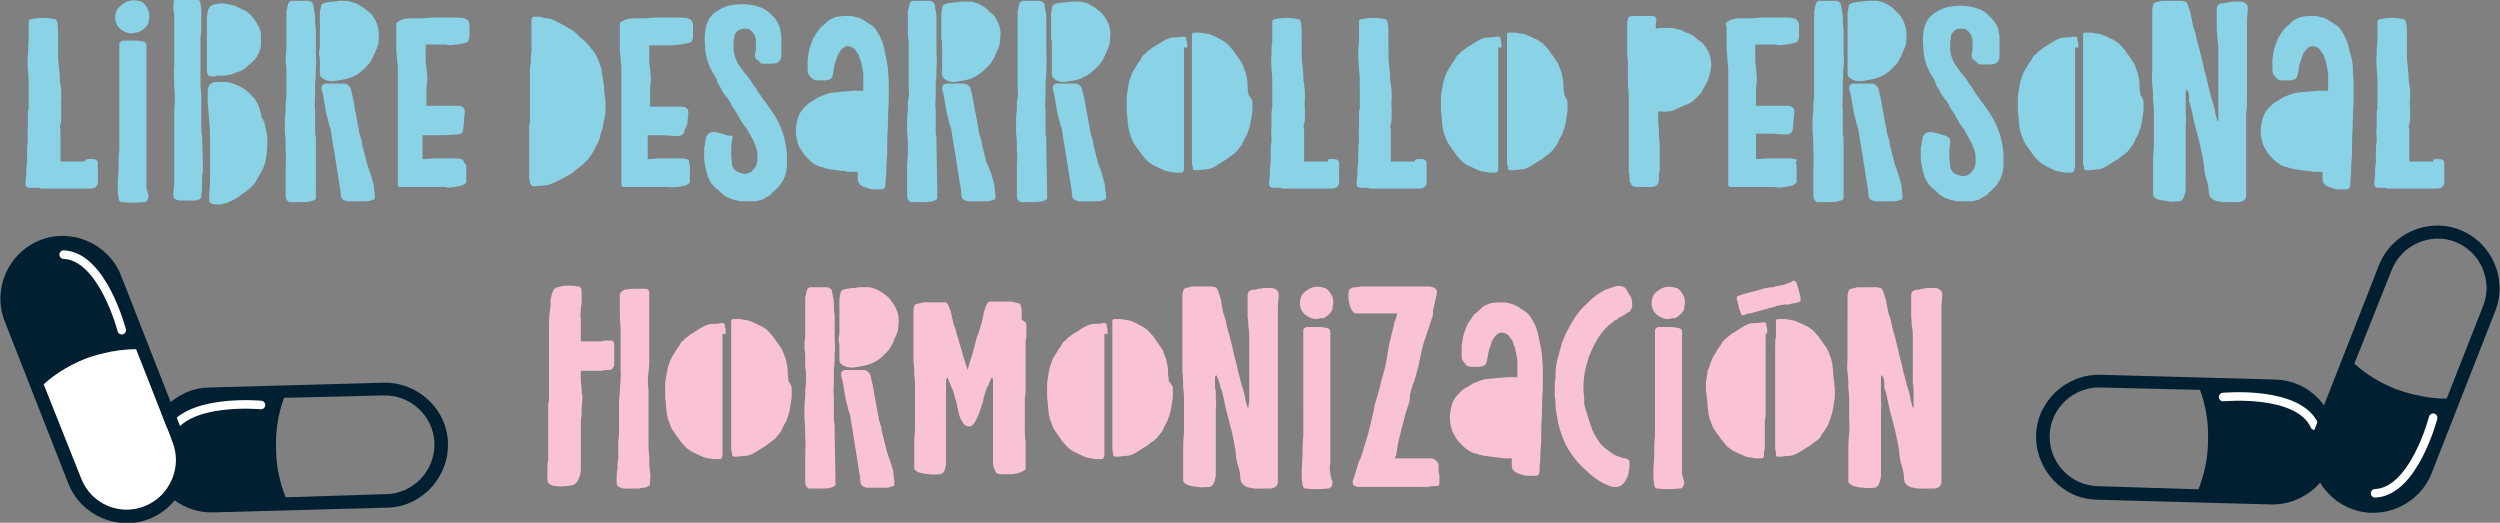 <svg xmlns="http://www.w3.org/2000/svg" width="314.2" height="65.7" viewBox="0 0 314.2 65.7">
  <rect x="0" y="0" width="314.2" height="65.7" fill="#808080" stroke="none"/>
  <style>
    .st0{fill:#8ad2e6}.st1{fill:#f9c3d3}.st2{fill-rule:evenodd;clip-rule:evenodd;fill:#002032}.st3{fill:none;stroke:#fff;stroke-width:1.073;stroke-linecap:round;stroke-miterlimit:22.926}
  </style>
  <path class="st0" d="M66.6 15.1v-1.5-2-1.8-.9c0-.1 0-.4.1-.9 0-.5 0-1 .1-1.6V4.8v-.9-.6-.6-.2-.2c.1-.1.2-.2.3-.2h.4c.2 0 .4 0 .7.1s.5.1.7.1c.3.1.5.1.6.2.1 0 .3.1.6.3.3.1.8.4 1.3.7.6.3 1.1.7 1.4 1.1.6.4.9.8 1.2 1.1.4.5.7.9.9 1.2.2.4.4.9.6 1.5.1.2.1.6.2 1s.1.9.2 1.3c0 .5.1.9.1 1.2 0 .4.1.6.1.8v1.5l-.3 1.5c0 .3-.1.5-.2.8-.1.3-.2.5-.2.8-.1.3-.3.7-.5 1.1-.2.4-.4.8-.7 1.2-.2.3-.4.6-.6.7-.2.2-.3.4-.5.5s-.3.3-.5.4c-.2.1-.4.3-.6.5-.5.3-1 .6-1.6.9-.6.3-1.2.6-1.8.7-.5 0-1 .1-1.3.1-.4 0-.5 0-.5-.1-.1-.1-.2-.2-.2-.4s-.1-.4-.1-.6v-.6-.3-1.8-2-1.7c.1-.3.1-.6.1-.8m-8 5.7v2.1c-.1.2-.3.3-.5.4-.4.1-.8.2-1.1.2-.4.1-.8.1-1.1 0H50.3c-.2 0-.3-.1-.3-.3v-.4-1.3-8.1-.3-.3-.4-1.3-.5-1-1c0-.4-.1-.8-.1-1.2 0-.4-.1-.8-.1-1.2V4.8v-.5-.5-.3-.3-.1c0-.2.1-.4.3-.4.2-.2.7-.4 1.6-.4h1.2c.6 0 1.1-.1 1.7-.1h2.7c.7 0 1.1.1 1.3.2.2.1.3.3.4.6v1.5c0 .2 0 .4-.1.5 0 .2-.2.4-.5.4-.4.1-.8.2-1.2.2-.4.1-.8.1-1.2 0h-2.5V7.3c0 .3 0 .8.1 1.2 0 .4.1.8.1 1.2 0 .4 0 .8-.1 1.2v2.4h4c.4 0 .7.2.8.5v.4c0 .4-.1.7-.1 1.1 0 .4-.1.7-.1 1.1-.1.4-.4.5-.9.5-1.1.1-1.7.1-2.3.1H53.1V20c.5 0 1.1-.1 1.6-.1H57c.6 0 1 .1 1.2.2.1.3.3.5.4.7zM46.9 23c.1.2.1.5.1.7 0 .2.1.5.1.8v.5c-.1.1-.2.1-.5.2-.2.1-.5.1-.8.1h-2.2c-.3-.1-.5-.2-.6-.3-.1-.1-.2-.4-.2-.8 0-.2 0-.5-.1-.7 0-.2-.1-.5-.1-.7-.1-.6-.2-1.3-.3-1.9-.1-.6-.2-1.3-.3-1.9-.1-.4-.1-.8-.2-1.2-.1-.4-.1-.8-.2-1.2 0-.3-.1-.6-.2-.8-.1-.3-.1-.5-.2-.8-.2-.6-.3-1.3-.4-1.9-.1-.6-.2-1.3-.4-1.9 0-.2 0-.3.1-.5.1-.1.3-.2.5-.2h2.1c.2 0 .4 0 .5.1.2.1.4.3.5.6.2.8.4 1.7.5 2.5.2.9.3 1.7.5 2.6 0 .3.1.6.2.9.1.3.2.6.2.9l.6 2.4c.3.9.6 1.7.8 2.5zm-.2-21.2c.7.9 1 1.9.9 3.1 0 .5-.1.9-.3 1.3s-.3.8-.6 1.3c-.1.2-.3.5-.5.7l-.6.6c-.5.5-1.1.8-1.7 1-.6.2-1.3.3-2 .4-.4 0-.7 0-1.1-.2-.4-.2-.6-.4-.6-.8v-.7-.7c0-.3 0-.6-.1-.9 0-.3 0-.6.1-.9v-.6-.6-1.3-1.3-.6c0-.2.1-.4.1-.6 0-.2.1-.4.2-.5.1-.1.3-.1.5-.2.3 0 .6-.1.9-.1.3 0 .6-.1.9-.1.4 0 .9 0 1.2.1.4.1.8.2 1.1.4l.9.6c.2.2.5.4.7.6zm-7 22.1V25c-.1.1-.3.2-.6.3-.5.1-.8.1-1.1.1h-1.5c-.1 0-.2 0-.3-.1-.2-.2-.3-.4-.3-.7v-.3-.3-1.4-1.4c0-.8.1-1.5 0-2.3 0-.7 0-1.5-.1-2.3v-1.5c0-.5.1-1 .1-1.5 0-.4 0-.9.1-1.3V11v-.8-1c0-.4 0-.9-.1-1.4 0-.5 0-1 .1-1.5v-1-1-1.4-1.4c0-.2.1-.4.1-.5 0-.2.1-.3.1-.5.1-.2.2-.4.5-.4h2c.2 0 .4.1.5.2.1.1.2.2.2.5.1.5.2 1 .2 1.4 0 .5 0 .9.1 1.4v2.8c0 .7.1 1.4 0 2 0 .6 0 1.3-.1 2V12c0 .6-.1 1.2 0 1.8v2.6c0 .3 0 .6.1.9v6.6zM26.8 9.6c-.3 0-.5 0-.6-.1-.1-.2-.2-.3-.2-.6v-.5-.5-2.4-2.4-.8c0-.3.1-.6.1-.8.1-.6.4-.9 1.1-1 .5-.1.9-.1 1.4 0 .4.1.9.2 1.3.4.1 0 .1.1.2.1s.1.1.2.1c.5.2 1 .5 1.3.9.4.4.6.8.9 1.3.2.4.3.8.3 1.1v.9c0 .3 0 .6-.1.9-.2.7-.6 1.3-1.2 1.8-.3.2-.5.4-.7.6-.2.1-.4.3-.8.4-.3.1-.6.2-.8.3-.2.1-.5.1-1 .2h-.9c-.1.1-.3.1-.5.1zm6.4 5.7c.2.8.4 1.6.4 2.3 0 .5 0 1.1-.1 1.8s-.2 1.4-.6 2.1c-.3.5-.6 1-.8 1.4-.3.4-.6.7-1 1-.1.1-.3.3-.7.5-.3.3-.7.5-1 .7-.2.1-.5.2-.9.4-.4.1-.7.2-1.1.2-.6 0-1-.1-1.1-.4v-.1-.1-.4-.5c.1-.7.1-1.3.1-2v-2.1-.9-1.7c0-.7 0-1.3-.1-2 0-.7-.1-1.2-.1-1.5 0-.4-.1-.7-.1-1.1v-1c0-.3 0-.6.1-.9.1-.5.5-.7 1-.7h1c.6 0 1.1.2 1.6.4s1 .5 1.4.9c.1.1.3.2.4.4l.4.4c.2.3.4.6.5.9.1.3.2.6.3 1 0 .2.1.4.1.5.2.2.2.4.3.5zM25.3 12v3.9c0 .5 0 .9.1 1.2l.1 3.5v.7c0 .2 0 .5-.1.7v1.2c0 .4 0 .8-.1 1.2v.3c0 .2-.2.4-.4.4-.1 0-.2.1-.3.1h-2c-.1 0-.2 0-.4-.1-.3-.1-.4-.2-.4-.5v-.5c0-.4.1-.7.1-1.1v-1.1-.9-1.2-1.1-.7-.8V16v-1.2-.9c.1-1 .1-1.9 0-2.9 0-1-.1-1.9 0-2.9V6.9 5.4 4.1v-.7-.6-.6c0-.3 0-.5-.1-.8V.6c0-.3 0-.5.1-.6.1-.1.3-.1.5-.2.4-.1.8-.1 1.2-.1s.8 0 1.2.1c.2.1.3.3.4.6 0 .3.1.5.1.7v2.1c0 .4 0 .9-.1 1.5V10.9c.1.8.1 1.1.1 1.1zM17.9.3c.3.2.5.5.7.9.2.4.2.9.1 1.3 0 .4-.1.6-.3.8-.1.2-.4.4-.7.6-.1.1-.3.1-.6.2-.2 0-.4.1-.6.1-.4 0-.9-.2-1.3-.5s-.6-.7-.7-1.1c-.1-.8.1-1.5.7-1.9.8-.7 1.6-.8 2.5-.5.1 0 .1 0 .2.1zm.5 23.2c0 .1 0 .3.1.4 0 .1 0 .3.1.4.1.2.1.4 0 .7-.1.3-.3.4-.5.4-1 .1-1.9.1-2.8 0-.2 0-.4-.2-.4-.5 0-.2-.1-.5-.1-.8v-.9c0-.7.1-1.5.1-2.2 0-.7 0-1.5.1-2.2v-1-1-1.4V14v-1.2-1.9V9 7.7 7v-.7-.4-.4c0-.2.2-.3.4-.4h1.4c.3 0 .7 0 1 .1.2 0 .4.1.5.2.1.1.1.3.1.4V23.5zM11.7 20c.3 0 .4.1.5.2.1.1.1.2.1.4V23c0 .1 0 .2-.1.3-.2.3-.4.4-.9.4H5.4c-.2 0-.4 0-.5-.1H3.6c-.3-.1-.4-.2-.4-.5 0-.4.1-.9.1-1.3s0-.9.1-1.3v-1.4c0-.4 0-.9.1-1.3v-.4c0-.5-.1-.9 0-1.4v-1.4c0-.3 0-.7.1-1v-1-1.9c0-.6 0-1.3-.1-1.9 0-.6-.1-1.2 0-1.8s0-1.2.1-1.8v-1-1-.5c0-.2.2-.3.4-.3.9-.2 1.9-.2 2.8 0 .2 0 .3.1.4.4.1.6.1 1.3.1 1.9v1.9c0 .5 0 1.1.1 1.7 0 .4.1.8.1 1.1 0 .4 0 .8.1 1.1 0 .3.1.7.1 1v1.1c0 .2-.1.5 0 .8v1.4c0 .2 0 .4-.1.8-.1.2-.1.4 0 .6v4.1h3c.2-.4.6-.3 1.1-.3z"/>
  <path class="st0" d="M138.8 23c.1.2.1.5.1.7 0 .2.1.5.1.8v.5c-.1.1-.2.1-.5.2-.2.1-.5.1-.8.1h-2.2c-.3-.1-.5-.2-.6-.3-.1-.1-.2-.4-.2-.8 0-.2 0-.5-.1-.7 0-.2-.1-.5-.1-.7-.1-.6-.2-1.3-.3-1.9-.1-.6-.2-1.3-.3-1.9-.1-.4-.1-.8-.2-1.2-.1-.4-.1-.8-.2-1.2 0-.3-.1-.6-.2-.8-.1-.3-.1-.5-.2-.8-.2-.6-.3-1.3-.4-1.9-.1-.6-.2-1.3-.4-1.9 0-.2 0-.3.1-.5.1-.1.3-.2.5-.2h2.1c.2 0 .3 0 .5.1s.4.3.5.6c.2.8.4 1.7.5 2.5.2.9.3 1.7.5 2.6 0 .3.1.6.2.9.1.3.2.6.2.9l.6 2.4c.4.9.6 1.7.8 2.5m-.2-21.2c.7.9 1.1 1.9.9 3.1 0 .5-.1.9-.3 1.3-.2.4-.3.8-.6 1.3-.1.2-.3.5-.5.7l-.6.6c-.5.5-1.1.8-1.7 1.1-.6.2-1.3.3-2 .4-.3 0-.7 0-1-.2-.4-.2-.6-.4-.6-.8v-.7-.7V7v-.9-.6c0-.2 0-.4-.1-.6V3.6 2.3v-.6c0-.2.1-.4.1-.6 0-.2.1-.4.2-.5.1-.1.3-.1.5-.2.3 0 .6-.1.9-.1.3 0 .6-.1.9-.1h1.2c.4.1.8.2 1.1.4.3.2.6.3.8.5.4.3.6.5.8.7zm-7 22.1V25c-.1.1-.3.2-.6.3-.5.1-.8.1-1.1.1h-1.5c-.1 0-.2 0-.3-.1-.2-.2-.3-.4-.3-.7v-.3-.3-1.4-1.4c0-.8.1-1.5 0-2.3 0-.7 0-1.5-.1-2.3v-1.5c0-.5.1-1 .1-1.5 0-.4 0-.9.1-1.3s0-.9 0-1.3v-.8-1-1.4-1.5-1-1-1.4-1.4c0-.2.1-.4.1-.5 0-.2.1-.3.1-.5.1-.2.2-.4.5-.4h2c.2 0 .4.1.5.2.1.1.2.2.2.5.1.5.2 1 .2 1.4v4.2c0 .7.1 1.4 0 2 0 .6 0 1.3-.1 2V12c0 .6-.1 1.2 0 1.8v2.6c0 .3 0 .6.1.9v1.4l.1 5.2zm-6.7-.9c.1.2.1.5.1.7s.1.5.1.8v.5c-.1.1-.2.1-.5.2-.2.1-.5.1-.8.1h-2.2c-.3-.1-.5-.2-.6-.3-.1-.1-.2-.4-.2-.8 0-.2 0-.5-.1-.7 0-.2-.1-.5-.1-.7-.1-.6-.2-1.3-.3-1.9-.1-.6-.2-1.3-.3-1.9-.1-.4-.1-.8-.2-1.2-.1-.4-.1-.8-.2-1.2 0-.3-.1-.6-.2-.8-.1-.3-.1-.5-.2-.8-.2-.6-.3-1.3-.4-1.9-.1-.6-.2-1.3-.4-1.9 0-.2 0-.3.1-.5.1-.1.3-.2.5-.2h2c.2 0 .3 0 .5.1s.4.3.5.6c.2.8.4 1.7.5 2.5.2.9.3 1.7.5 2.6 0 .3.1.6.2.9.1.3.2.6.2.9l.6 2.4c.5.9.7 1.7.9 2.5zm-.1-21.2c.7.9 1.1 1.9.9 3.1 0 .5-.1.9-.3 1.3-.2.4-.3.8-.6 1.3-.1.2-.3.5-.5.7l-.6.6c-.5.5-1.1.8-1.7 1.1-.6.2-1.3.3-2 .4-.4 0-.7 0-1-.2-.4-.2-.6-.4-.6-.8v-.7-.7V7v-.9-.6c0-.2 0-.4-.1-.6V3.6 2.3v-.6c0-.2.1-.4.1-.6 0-.2.1-.4.2-.5.1-.1.3-.1.5-.2.3 0 .6-.1.9-.1.3 0 .6-.1.9-.1h1.2c.4.1.8.2 1.1.4.3.2.6.3.8.5.3.3.5.5.8.7zm-7 22.1V25c-.1.1-.3.2-.6.3-.5.1-.8.1-1.1.1h-1.5c-.1 0-.2 0-.3-.1-.2-.2-.3-.4-.3-.7v-.3-.3-1.4-1.4c0-.8.1-1.5.1-2.3 0-.7 0-1.5-.1-2.3v-1.5c0-.5.1-1 .1-1.5 0-.4 0-.9.1-1.3s0-.9 0-1.3v-.8-1-1.4-1.5-1c0-.3-.1-.7-.1-1V2.9 1.5c0-.2.1-.4.1-.5s.1-.3.1-.5c.1-.2.2-.4.5-.4h2c.2 0 .4.1.5.2.1.1.2.2.2.5.1.5.2 1 .2 1.4v4.2c0 .7.1 1.4 0 2 0 .6 0 1.3-.1 2V12c0 .6-.1 1.2 0 1.8v2.6c0 .3 0 .6.1.9v1.4l.1 5.2zm-6.2-15.3c0 .6.1 1.2.1 1.8v1.8c0 1-.1 2-.1 3s-.1 2-.1 3v1c0 .6-.1 1.2-.1 1.7s0 1-.1 1.7V23.2c0 .2-.1.3-.1.4-.1.1-.2.2-.3.2h-1c-.4 0-.7-.1-1-.2-.3-.1-.6-.2-.8-.4-.2-.2-.3-.4-.3-.7v-.4-.5h-.9c-.3 0-.5 0-.7-.1-.2 0-.5 0-.9-.1-.3 0-.6-.1-.9-.1-.3-.1-.6-.1-.8-.2-.2-.1-.3-.1-.4-.1-.7-.2-1.2-.6-1.6-1-.4-.4-.7-.8-1-1.3-.3-.4-.4-.9-.5-1.4-.1-.5-.1-1.1 0-1.7.1-.5.2-.9.4-1.3s.5-.7.8-1c.2-.2.4-.4.8-.6.3-.2.6-.4.8-.5.5-.2 1-.4 1.4-.5.4-.1 1-.1 1.7-.2.6 0 1-.1 1.4-.1h1.1v-.2-.2-1.7c-.1-.6-.2-1.2-.3-1.6-.1-.2-.1-.3-.2-.5 0-.2-.1-.4-.3-.6-.2-.3-.3-.5-.5-.6-.2-.1-.4-.2-.7-.2-.2 0-.4.1-.5.2-.2.1-.3.3-.4.4-.1.2-.2.3-.3.5-.1.2-.1.3-.1.3l-.3.9c-.1.4-.1.7-.2 1.1 0 .2-.1.3-.1.4 0 .1-.1.2-.2.3-.1.1-.3.1-.6.2h-1c-.4 0-.6-.1-.8-.3-.2-.2-.3-.3-.4-.5-.1-.2-.1-.4-.1-.6v-.6-.3-.3c.1-.8.2-1.4.4-1.9s.3-.9.5-1.1c.2-.3.3-.5.4-.6.1-.1.2-.3.3-.4.3-.3.7-.6 1-.9.3-.2.7-.4 1.1-.5.6-.1 1.1-.1 1.7-.1.5.1 1.1.2 1.6.5.1.1.2.1.3.2.1.1.2.1.3.2.4.2.6.4.9.7.2.3.4.6.6 1 .3.6.5 1.2.6 1.9.2.8.3 1.5.4 2.1zm-16.3-1c-.3-.1-.4-.3-.4-.6s0-.5.1-.6v-.7V5c0-.2-.1-.4-.1-.4-.1-.2-.1-.3-.2-.4-.1-.1-.2-.3-.4-.4-.2-.2-.5-.2-.9-.2-.4.1-.7.2-.9.5-.1.1-.2.3-.2.5s-.1.4-.1.6v1.1c.1.8.4 1.6.9 2.2.2.3.4.6.7.9.2.3.5.6.7 1 .3.4.6.8.8 1.2.3.4.5.7.7 1 .2.2.4.5.6.8.7.9 1.2 1.8 1.6 2.8.4 1 .6 2 .7 3.1v1.6c-.1 1.3-.6 2.3-1.7 3.2-.1.1-.2.1-.2.2l-.2.2c-.3.2-.7.4-1 .6-.4.1-.7.2-1.1.2h-1.3c-.4 0-.8-.1-1.2-.2-.3-.1-.6-.2-.8-.3-.2-.1-.5-.3-.8-.6-.2-.2-.4-.4-.7-.6-.2-.2-.4-.4-.6-.7 0-.1-.1-.2-.1-.2 0-.1-.1-.2-.1-.2-.2-.4-.3-.9-.4-1.3-.1-.4-.2-.9-.2-1.4V19c0-.3 0-.6.1-.8 0-.3.1-.5.1-.7 0-.2.1-.3.1-.4.2-.3.4-.5.8-.5h.3c.6.1 1.2.3 1.8.5.1-.1.3-.1.3 0 .1.1.1.2 0 .5 0 .3-.1.6-.1.9v1c0 .4.1.8.1 1.1 0 .3.2.6.4.8.2.2.6.3.9.4.4.1.8 0 1.1-.2.2-.2.4-.4.6-.7.1-.3.2-.6.2-.9 0-.4 0-.8-.1-1.2-.1-.4-.3-.8-.4-1.1-.2-.4-.4-.7-.6-1.1-.2-.3-.4-.7-.7-1-.2-.3-.4-.6-.6-1-.2-.3-.4-.7-.6-1-.2-.2-.3-.5-.4-.7-.1-.2-.3-.5-.5-.7-.3-.4-.6-.8-.7-1.1-.2-.3-.4-.7-.5-1 0-.1-.1-.2-.1-.3-.1-.1-.1-.2-.2-.3-.4-.6-.7-1.3-.9-1.9-.2-.7-.3-1.4-.3-2.1-.1-.9 0-1.7.2-2.4.2-.6.5-1.1 1-1.5.7-.5 1.5-.9 2.4-1 .7-.1 1.4-.1 2.1 0 .7.1 1.4.3 2 .7.3.2.6.5.9.8.3.3.5.6.7 1.1.1.3.2.5.2.8.1.3.1.6.1.9v2c0 .8-.4 1.1-1.2 1.1h-1.3c-.1 0-.3-.3-.4-.4zm-8.6 13.2v2.1c-.1.2-.3.3-.5.4-.4.1-.8.2-1.1.2s-.8.1-1.1 0H78.4c-.2 0-.3-.1-.3-.3v-.4-1.3-8.1-.3-.3-.4-1.3-.5-1-1c0-.4-.1-.8-.1-1.2 0-.4-.1-.8-.1-1.2V4.8v-.5-.5-.3-.3-.1c0-.2.1-.4.3-.4.2-.2.7-.4 1.6-.4H81c.6 0 1.1-.1 1.7-.1h2.7c.7 0 1.1.1 1.3.2.2.1.3.3.4.6v1.5c0 .2 0 .4-.1.5 0 .2-.2.4-.5.4-.4.1-.8.2-1.2.2-.4.1-.8.1-1.2.1h-2.5V7.4c0 .4 0 .8.1 1.2 0 .4.1.8.1 1.2 0 .4 0 .8-.1 1.2v2.4h4c.4 0 .7.2.8.5v.4c0 .4-.1.7-.1 1.1s-.4.8-.4 1.2c-.1.3-.4.5-.9.5-.6 0-1.2-.1-1.8-.1H81.4V20c.5 0 1.1-.1 1.6-.1h2.4c.6 0 1 .1 1.2.2-.1.3.1.5.1.7z"/>
  <path class="st0" d="M225.8 20.8v2.1c-.1.2-.3.3-.5.4-.4.1-.8.2-1.1.2-.4.1-.8.1-1.1 0H217.5c-.2 0-.3-.1-.3-.3v-.4-1.3-8.1-.3-.3-.4-1.3-.5-1-1c0-.4-.1-.8-.1-1.2s-.1-.8-.1-1.2V4.8v-.5-.5-.3c0-.1 0-.2-.1-.3v-.1c0-.2.1-.4.3-.4.2-.2.7-.4 1.6-.4h1.2c.6 0 1.1-.1 1.7-.1h2.7c.7 0 1.1.1 1.3.2.2.1.3.3.4.6v1.5c0 .2 0 .4-.1.5 0 .2-.2.4-.5.4-.4.1-.8.2-1.2.2-.4.1-.8.1-1.2 0h-2.5V7.3c0 .4 0 .8.1 1.2 0 .4.1.8.1 1.2 0 .4 0 .8-.1 1.2v2.4h4c.4 0 .7.2.8.5v.4c0 .4-.1.7-.1 1.1 0 .4-.1.7-.1 1.1-.1.3-.4.5-.9.5-.6 0-1.2-.1-1.8-.1H220.7V20c.5 0 1-.1 1.6-.1h2.4c.6 0 1 .1 1.2.2-.3.3-.2.5-.1.7M214.6 6.3c.5.9.6 1.9.3 2.9-.1.4-.2.8-.4 1.2-.2.4-.4.7-.6 1.1-.1.2-.3.4-.5.6l-.5.5c-.4.3-.7.5-1.1.6-.3.1-.7.3-1.1.5-.4.2-.7.3-1.1.3-.3.1-.7 0-1.2 0v1.2c0 .5.1 1 .1 1.4 0 .5 0 .9.1 1.4v3.2c0 .2 0 .4-.1.6v.7c0 .4-.1.6-.3.8-.1.1-.4.2-.8.2h-1.6c-.4 0-.6-.1-.7-.2-.1-.1-.1-.2-.2-.3-.1-.2-.1-.4-.1-.6 0-.2 0-.4-.1-.7v-1.5-1.6-1.7-.7-2.5-.8-.8c0-.5-.1-1-.1-1.5V9.1v-.5-.5c0-.3 0-.7-.1-1v-3-.6-.6c0-.2.1-.4.1-.6.1-.2.3-.3.6-.3h2.4c.3 0 .5.1.5.3.1.2.1.4 0 .7v.6c.4-.1.8-.1 1.3-.1.4 0 .8 0 1.2.1.4.1.8.2 1.1.4.1.1.2.1.3.1.6.2 1 .5 1.4.9.6.3.9.8 1.2 1.3zM188.3 6v15.2c0 .1 0 .2-.1.3 0 .1-.1.2-.2.2h-.8c-.2 0-.4-.1-.6-.1-.2 0-.4-.1-.5-.1-.1 0-.3-.1-.5-.2-.3-.1-.6-.3-1.1-.5-.5-.3-.9-.6-1.1-.9-.3-.3-.5-.6-.7-.9-.3-.4-.5-.7-.7-1-.2-.3-.3-.7-.5-1.2-.1-.2-.1-.5-.2-.8 0-.3-.1-.7-.1-1.1 0-.4-.1-.7-.1-1v-.6-1.2c.1-.4.1-.8.2-1.2 0-.2.1-.4.1-.6.1-.2.1-.4.2-.6.1-.3.2-.6.4-.9.2-.3.4-.7.6-1 .2-.2.3-.4.4-.6.1-.2.2-.3.4-.4.1-.1.2-.3.4-.4.1-.1.3-.2.5-.4.4-.2.8-.5 1.3-.8.5-.3 1-.5 1.4-.5.4 0 .8 0 1.1-.1.3 0 .4 0 .4.1.1 0 .1.1.1.3s.1.3.1.5V6c-.4-.1-.4 0-.4 0zm8.7 6.8V14c-.1.4-.1.8-.2 1.2 0 .2-.1.4-.1.6-.1.2-.1.4-.2.6-.1.3-.2.6-.4.9s-.3.7-.5 1c-.2.2-.3.4-.5.6-.1.2-.3.3-.4.4-.1.1-.2.2-.4.3-.1.1-.3.2-.5.4-.4.2-.8.5-1.3.8-.5.3-.9.5-1.4.5-.4 0-.8.1-1.1.1-.3 0-.4 0-.4-.1-.1 0-.1-.1-.1-.3s-.1-.3-.1-.5V20v-.2-1.5-1.6-1.4-.8-1.2-1.6-1.4-.7-.7-1.3-1.3-.7-.5-.5-.3c0-.1.1-.2.2-.2h.9c.4.1.8.1 1.1.2.1 0 .3.1.5.2.3.1.6.3 1.1.5.5.3.9.6 1.1.9.3.3.5.6.7.9.3.4.5.7.7 1 .2.3.3.7.5 1.2.1.2.1.5.2.8.1.4.1.7.1 1.1 0 .4.1.7.1 1 .3.6.4.8.4.9zM178.7 20c.3 0 .4.1.5.2.1.1.1.2.1.4V23c0 .1 0 .2-.1.3-.2.3-.4.4-.9.4h-5.9c-.1 0-.4 0-.5-.1h-1c-.3-.1-.4-.2-.4-.5 0-.4.1-.9.1-1.3s0-.9.1-1.3v-1.4c0-.5 0-.9.1-1.3v-.4c0-.5-.1-.9 0-1.4v-1.4c0-.3 0-.7.1-1v-1-1.9c0-.6 0-1.3-.1-1.9 0-.6-.1-1.2-.1-1.8 0-.6 0-1.2.1-1.8v-1-1-.5c0-.2.2-.3.4-.3.9-.2 1.9-.2 2.8 0 .2 0 .3.1.4.4.1.6.1 1.3.1 1.9v1.9c0 .5 0 1.1.1 1.7 0 .4.1.8.1 1.1 0 .4 0 .8.1 1.1 0 .4.1.7.1 1v1.1c0 .2-.1.5 0 .8v1.4c0 .2 0 .4-.1.8-.1.2-.1.4 0 .6v4.1h3c0-.4.4-.3.9-.3zm-11 0c.3 0 .4.1.5.2.1.1.1.2.1.4V23c0 .1 0 .2-.1.3-.2.3-.4.4-.9.4h-5.9c-.1 0-.4 0-.5-.1h-1c-.3-.1-.4-.2-.4-.5 0-.4.1-.9.1-1.3s0-.9.1-1.3v-1.4c0-.5 0-.9.1-1.3v-.4c0-.5-.1-.9 0-1.4v-1.4c0-.3 0-.7.1-1v-1-1.9c0-.6 0-1.3-.1-1.9 0-.6-.1-1.2 0-1.8 0-.6 0-1.2.1-1.8v-1-1-.5c0-.2.2-.3.4-.3.9-.2 1.9-.2 2.8 0 .2 0 .3.1.4.4.1.6.1 1.3.1 1.9v1.9c0 .5 0 1.1.1 1.7 0 .4.1.8.1 1.1 0 .4 0 .8.1 1.1 0 .4.1.7.1 1v1.1c0 .2-.1.5 0 .8v1.4c0 .2 0 .4-.1.8-.1.2-.1.4 0 .6v4.1h3c-.1-.4.3-.3.8-.3zM148.8 6v15.2c0 .1 0 .2-.1.3 0 .1-.1.2-.2.2h-.8c-.2 0-.4-.1-.6-.1-.2 0-.4-.1-.5-.1-.1 0-.3-.1-.5-.2-.3-.1-.6-.3-1.1-.5-.5-.3-.9-.6-1.1-.9-.3-.3-.5-.6-.7-.9-.3-.4-.5-.7-.7-1-.2-.3-.3-.7-.5-1.2-.1-.2-.1-.5-.2-.8 0-.3-.1-.7-.1-1.1 0-.4-.1-.7-.1-1v-.6-1.2c.1-.4.1-.8.2-1.2 0-.2.1-.4.1-.6.1-.2.1-.4.2-.6.1-.3.2-.6.4-.9.2-.3.4-.7.6-1 .2-.2.3-.4.4-.6s.2-.3.4-.4c.1-.1.2-.3.4-.4.1-.1.3-.2.5-.4.4-.2.8-.5 1.3-.8.5-.3 1-.5 1.4-.5.4 0 .8 0 1.1-.1.3 0 .4 0 .4.1.1 0 .1.1.1.3 0 .2.1.3.1.5V6c-.4-.1-.4 0-.4 0zm8.6 6.8V14c-.1.4-.1.8-.2 1.2 0 .2-.1.4-.1.6-.1.2-.1.4-.2.6-.1.3-.2.6-.4.9s-.3.7-.5 1c-.2.2-.3.4-.5.6-.1.2-.3.3-.4.4-.1.1-.2.2-.4.3-.1.1-.3.2-.5.4-.4.2-.8.5-1.3.8-.5.3-.9.5-1.4.5-.4 0-.8.1-1.1.1-.3 0-.4 0-.4-.1-.1 0-.1-.1-.1-.3 0-.2-.1-.3-.1-.5V20v-.2-1.5-1.6-1.4-.8-1.2-1.6-1.4-.7-.7-1.3-1.3-.7-.5-.5-.3c0-.1.1-.2.2-.2h.9c.4.1.8.1 1.1.2.1 0 .3.1.5.2.3.1.6.3 1 .5.5.3.9.6 1.1.9.3.3.5.6.7.9.3.4.5.7.7 1 .2.3.3.7.5 1.2.1.2.1.5.2.8.1.4.1.7.1 1.1 0 .4.1.7.1 1 .5.6.5.8.5.9z"/>
  <path class="st0" d="M295.7 8.6c0 .6.1 1.2.1 1.8v1.8c0 1-.1 2-.1 3s-.1 2-.1 3v1c0 .6-.1 1.2-.1 1.7s0 1-.1 1.7V23.2c0 .1-.1.3-.1.4-.1.1-.2.2-.3.2h-1c-.4 0-.7-.1-1-.2-.3-.1-.6-.2-.8-.4-.2-.2-.3-.4-.3-.7v-.4-.5h-.9c-.3 0-.5 0-.7-.1-.2 0-.5 0-.9-.1-.3 0-.6-.1-.9-.1-.3-.1-.6-.1-.8-.2-.2-.1-.3-.1-.4-.1-.7-.2-1.2-.6-1.6-1-.4-.4-.8-.8-1-1.3-.3-.4-.4-.9-.5-1.4-.1-.5-.1-1.1 0-1.7.1-.5.2-.9.4-1.3s.5-.7.8-1c.2-.2.4-.4.8-.6.4-.2.6-.4.8-.5.5-.2 1-.4 1.4-.5.4-.1 1-.1 1.7-.2.6 0 1-.1 1.4-.1h1.1v-.2-.2-1.7c-.1-.6-.2-1.2-.3-1.6-.1-.2-.1-.3-.2-.5 0-.2-.1-.4-.3-.6-.2-.3-.3-.5-.5-.6-.2-.1-.4-.2-.7-.2-.2 0-.4.1-.5.2-.2.1-.3.3-.4.4s-.2.3-.3.5c-.1.2-.1.3-.1.3l-.3.9c-.1.3-.1.7-.2 1.1 0 .2-.1.3-.1.4 0 .1-.1.2-.2.3-.1.1-.3.1-.6.2h-1c-.4 0-.7-.1-.8-.3-.2-.2-.3-.3-.4-.5-.1-.2-.1-.4-.1-.6v-.6-.3-.3c.1-.8.2-1.4.4-1.9s.3-.9.5-1.1c.2-.3.3-.5.4-.6.1-.1.2-.3.3-.4.4-.3.7-.6 1-.9.3-.2.7-.4 1.1-.5.6-.1 1.1-.1 1.7-.1.5.1 1.1.2 1.6.5.1.1.2.1.3.2.1.1.2.1.3.2.4.2.6.4.9.7.2.3.4.6.6 1 .3.6.5 1.2.6 1.9.3.8.4 1.5.4 2.1m-20.8 2.7c-.1-.1-.1 0-.2.2v2.7c0 .4.1.9 0 1.3V23.7c0 .2 0 .4-.1.6 0 .2-.1.4-.2.6-.1.2-.3.4-.5.4-.5 0-1 .1-1.4 0s-.8-.1-1.2-.2c-.1 0-.1-.1-.2-.1s-.1-.1-.2-.1c-.2-.1-.3-.3-.3-.4V24v-.9-.9-.5-1.1c0-.6 0-1.2.1-2v-2.3-2.2c0-.3 0-.7-.1-1.4 0-.6 0-1.3-.1-2s0-1.4 0-2V7.5 5.8 4.7 1.9v-.6c0-.2 0-.4.1-.6 0-.2.1-.3.3-.4.2 0 .3-.1.5-.1.2-.1.3-.1.5-.1h2.2c.1 0 .2 0 .5.1.2 0 .3.2.4.5l.3.9c.1.3.1.7.2 1 .1.4.1.7.2.9.2.5.3 1 .4 1.5.1.5.3 1 .4 1.5 0 .1.1.4.2.8s.2.8.3 1.3c.1.5.3 1 .4 1.6s.3 1.1.4 1.6c.1.5.3 1 .4 1.4.1.4.2.7.2.9s.1.3.1.5c.1.2.1.4.2.6.1.1.1 0 .1-.1v-.7-1.1-1.2-1-1.6-.7-.9V7v-.7c0-.4 0-.8-.1-1.2 0-.3 0-.7-.1-1.2V2.6 1.5v-.2V1c0-.1.1-.3.2-.4.1-.1.3-.2.7-.2.1 0 .2 0 .4-.1.2 0 .4 0 .6-.1h1.1c.3 0 .5.1.7.3.2.2.2.4.2.6 0 .5-.1 1-.1 1.5v10c0 .5 0 .9-.1 1.5V24.4c0 .3 0 .5-.1.5 0 .2-.2.3-.4.4-.2.1-.4.1-.6.1h-1.9c-.1 0-.3-.1-.5-.1s-.4-.1-.6-.2c-.4-.2-.5-.4-.6-.8 0-.6-.1-1.2-.3-1.8-.2-.6-.3-1.2-.3-1.8-.2-1.1-.4-2.2-.7-3.3-.3-1.1-.6-2.2-.8-3.3-.1-.5-.2-.9-.4-1.4.1-.5 0-1-.2-1.4zM260.8 6v14.7c0 .2 0 .3-.1.5 0 .1 0 .2-.1.3 0 .1-.1.2-.2.2h-.8c-.2 0-.4-.1-.6-.1-.2 0-.4-.1-.5-.1-.1 0-.3-.1-.5-.2-.3-.1-.6-.3-1-.5-.5-.3-.9-.6-1.1-.9-.3-.3-.5-.6-.7-.9-.3-.4-.5-.7-.7-1-.2-.3-.3-.7-.5-1.2-.1-.2-.1-.5-.2-.8 0-.3-.1-.7-.1-1.1 0-.4-.1-.7-.1-1v-.6-1.2c.1-.4.1-.8.2-1.2 0-.2.1-.4.1-.6.1-.2.1-.4.2-.6.1-.3.2-.6.4-.9s.4-.7.6-1c.2-.2.3-.4.4-.6.1-.2.2-.3.4-.4.1-.1.2-.3.4-.4.1-.1.3-.2.5-.4.4-.2.8-.5 1.3-.8.5-.3 1-.5 1.4-.5.4 0 .8 0 1.1-.1.3 0 .4 0 .4.1.1 0 .1.1.1.3 0 .2.1.3.1.5V6c-.4-.1-.4 0-.4 0zm8.6 6.8V14c-.1.4-.1.8-.2 1.2 0 .2-.1.4-.1.6-.1.2-.1.4-.2.6-.1.3-.2.6-.4.9-.2.3-.3.7-.5 1-.2.2-.3.4-.5.6-.1.2-.3.3-.4.4-.1.1-.2.2-.4.3-.1.1-.3.2-.5.4-.4.2-.8.5-1.3.8-.5.3-.9.5-1.4.5-.4 0-.8.1-1.1.1-.3 0-.4 0-.4-.1-.1 0-.1-.1-.1-.3 0-.2-.1-.3-.1-.5V20v-.2-1.5-1.6-1.4-.8-1.2-1.6-1.4-.7-.7-1.3-1.3-.7-.5-.5-.3c0-.1.1-.2.2-.2h.9c.4.1.8.1 1.1.2.1 0 .3.1.5.2.3.1.6.3 1.1.5.5.3.9.6 1.1.9.3.3.5.6.7.9.3.4.5.7.7 1 .2.3.3.7.5 1.2.1.2.1.5.2.8.1.3.1.7.1 1.1 0 .4.1.7.1 1 .4.6.4.8.4.9zm-21.2-5.2c-.3-.1-.4-.3-.4-.6s0-.5.1-.6v-.7V5c0-.2-.1-.4-.1-.4-.1-.2-.1-.3-.2-.4-.1-.1-.2-.3-.4-.4-.2-.2-.5-.2-.9-.2s-.7.2-.9.5c-.1.1-.2.3-.2.5s-.1.4-.1.6v1.1c.1.8.4 1.6.9 2.2.2.3.4.6.7.9.2.3.5.6.7 1 .3.4.6.8.8 1.2.3.4.5.7.7 1 .2.2.4.5.6.8.7.9 1.2 1.8 1.6 2.8.4 1 .6 2 .7 3.1v1.6c-.1 1.3-.6 2.3-1.7 3.2-.1.1-.2.1-.2.2l-.2.2c-.3.2-.7.4-1 .6-.4.1-.7.2-1.1.2h-1.3c-.4 0-.8-.1-1.2-.2-.3-.1-.6-.2-.8-.3-.2-.1-.5-.3-.8-.6-.2-.2-.4-.4-.7-.6-.2-.2-.4-.4-.6-.7 0-.1-.1-.2-.1-.2 0-.1-.1-.2-.1-.2-.2-.4-.3-.9-.4-1.3-.1-.4-.2-.9-.2-1.4V19c0-.3 0-.6.1-.8 0-.3.1-.5.1-.7 0-.2.1-.3.1-.4.2-.3.4-.5.8-.5h.3c.6.1 1.2.3 1.8.5.2.1.4.2.4.3.1.1.1.2.1.5s-.1.6-.1.9v1c0 .4.1.8.1 1.1 0 .3.2.6.4.8.2.2.6.3.9.4.4.1.8 0 1.1-.2.2-.2.4-.4.6-.7.1-.3.2-.6.2-.9 0-.4 0-.8-.1-1.2-.1-.4-.3-.8-.4-1.1-.2-.4-.4-.7-.6-1.1-.2-.4-.4-.7-.7-1.1-.2-.3-.4-.6-.6-1-.2-.3-.4-.7-.6-1-.2-.2-.3-.5-.4-.7-.1-.2-.3-.5-.5-.7-.3-.4-.6-.8-.7-1.1-.2-.3-.4-.7-.5-1 0-.1-.1-.2-.1-.3-.1-.1-.1-.2-.2-.3-.4-.6-.7-1.3-.9-1.9-.2-.7-.3-1.4-.3-2.1-.1-.9 0-1.7.2-2.4.2-.6.5-1.1 1-1.5.7-.5 1.5-.9 2.4-1 .7-.1 1.4-.1 2.1 0 .7.1 1.4.3 2 .7.3.2.6.5.9.8.3.3.5.6.7 1 .1.3.2.5.2.8.1.3.1.6.1.9v2c0 .8-.4 1.1-1.2 1.1h-1.3c-.1 0-.5-.4-.6-.5zM238.9 23c.1.2.1.5.1.7 0 .2.1.5.1.8v.5c-.1.1-.2.1-.5.2-.2.1-.5.1-.8.1h-2.2c-.3-.1-.5-.2-.6-.3-.1-.1-.2-.4-.2-.8 0-.2 0-.5-.1-.7 0-.2-.1-.5-.1-.7-.1-.6-.2-1.3-.3-1.9-.1-.6-.2-1.3-.3-1.9-.1-.4-.1-.8-.2-1.2-.1-.4-.1-.8-.2-1.2 0-.3-.1-.6-.2-.8-.1-.3-.1-.5-.2-.8-.2-.6-.3-1.3-.4-1.9-.1-.6-.2-1.3-.4-1.9 0-.2 0-.3.1-.5.1-.1.3-.2.5-.2h2.1c.2 0 .4 0 .5.1.2.1.4.3.5.6.2.8.4 1.7.5 2.5.2.9.3 1.7.5 2.6 0 .3.1.6.2.9.1.3.2.6.2.9l.6 2.4c.3.9.6 1.7.8 2.5zm-.2-21.2c.7.9 1 1.9.9 3.1 0 .5-.1.9-.3 1.3-.2.4-.3.8-.6 1.3-.1.2-.3.5-.5.7l-.6.6c-.5.5-1.1.8-1.7 1-.6.2-1.3.3-2 .4-.4 0-.7 0-1.1-.2-.4-.2-.6-.4-.6-.8v-.7-.7-.9V6v-.6-.6-1.3-1.3-.6c0-.2.1-.4.1-.6 0-.2.1-.4.2-.5.1-.1.3-.1.5-.2.3 0 .6-.1.9-.1.3 0 .6-.1.9-.1h1.2c.4.1.8.2 1.1.4.3.2.6.3.8.5.3.4.6.6.8.8zm-7 22.1V25c-.1.1-.3.2-.6.3-.5.1-.8.1-1.1.1h-1.5c-.1 0-.2 0-.3-.1-.2-.2-.3-.4-.3-.7v-.3-.3-1.4-1.4c0-.8.1-1.5 0-2.3 0-.7 0-1.5-.1-2.3v-1.5c0-.5.1-1 .1-1.5 0-.4 0-.9.1-1.3V11v-.8-1-1.4-1.5-1-1-1.4-1.4c0-.2.1-.3.1-.5s.1-.3.1-.5c.1-.2.2-.4.5-.4h2c.2 0 .4.1.5.2.1.1.2.2.2.5.1.5.2 1 .2 1.4 0 .5 0 .9.1 1.4v2.8c0 .7.1 1.4 0 2s0 1.3-.1 2V12c0 .6-.1 1.2 0 1.8v2.6c0 .3 0 .6.1.9v6.6z"/>
  <path class="st0" d="M306.6 20c.3 0 .4.1.5.2.1.1.1.2.1.4V23c0 .1 0 .2-.1.3-.2.3-.4.4-.9.4h-5.9c-.1 0-.4 0-.5-.1h-1c-.3-.1-.4-.2-.4-.5 0-.4.1-.9.1-1.3s0-.9.1-1.3v-1.4c0-.4 0-.9.1-1.3v-.4c0-.5-.1-.9 0-1.4v-1.4c0-.3 0-.7.1-1v-1-1.9c0-.6 0-1.3-.1-1.9 0-.6-.1-1.2 0-1.8 0-.6 0-1.2.1-1.8v-1-1-.5c0-.2.2-.3.4-.3.9-.2 1.9-.2 2.8 0 .2 0 .3.1.4.4.1.6.1 1.3.1 1.9v1.9c0 .5 0 1.1.1 1.7 0 .4.1.8.1 1.1 0 .4 0 .8.1 1.1 0 .3.1.7.1 1v1.1c0 .2-.1.5 0 .8v1.4c0 .2 0 .4-.1.8-.1.2-.1.4 0 .6v4.1h3c-.1-.4.4-.3.8-.3"/>
  <path class="st1" d="M129 41v.9c0 .3 0 .6-.1.9v5.9c0 .6 0 .9-.1 1.2v3.8c0 .6 0 1.2.1 1.7v3.4c0 .2-.1.3-.3.4-.2.1-.3.1-.4.2-.4.1-.8.2-1.2.2h-1.4c-.3-.1-.5-.2-.5-.4-.2-.4-.3-.7-.3-1v-.6-.6-.8-1.4-1.5-1-1.1-1.1-.8-.9-.7c0-.2-.1-.2-.2-.2-.2.4-.3.8-.5 1.1-.2.4-.3.8-.4 1.2-.1.2-.1.5-.2.8l-.3.9c-.1.3-.2.6-.3.8l-.2.4c0 .1-.1.2-.1.2 0 .1-.1.1-.1.2-.2.3-.4.5-.6.5-.2 0-.4 0-.5-.1-.2-.1-.4-.3-.5-.6-.3-.4-.4-.9-.5-1.4-.1-.5-.2-1-.4-1.6-.1-.4-.2-.8-.4-1.2-.2-.4-.3-.8-.5-1.2-.1 0-.1 0-.2.2v10.5c0 .3-.1.6-.2 1-.1.2-.3.3-.5.4-.5 0-1 .1-1.4 0-.4 0-.8-.1-1.2-.2-.1 0-.3-.1-.4-.2-.2-.1-.3-.2-.3-.4v-.4-.8-.8-.4-1c0-.5.1-1.1.1-1.7v-2-1.8-1.1c0-.5 0-1.1-.1-1.7 0-.6 0-1.2-.1-1.7v-1.1-1.4-.9-2.5-.5c0-.2 0-.3.1-.5 0-.2.2-.3.3-.3.2 0 .3-.1.5-.1.2-.1.3-.1.5-.1h2.6c.2 0 .3.2.4.4.1.2.2.5.3.8.1.3.1.6.2.9.1.3.1.6.2.8.2.4.3.9.4 1.3.1.4.3.9.4 1.3 0 .2.2.5.3 1.1.2.6.4 1.2.6 1.9.2-.7.4-1.4.6-2s.3-1 .3-1.1c.1-.4.2-.9.4-1.3.1-.4.3-.9.4-1.3.1-.2.1-.4.2-.8.1-.3.1-.6.2-.9.1-.3.2-.6.3-.8.1-.2.2-.4.4-.4h2.6c.2 0 .3.1.5.1s.3.1.5.1c.2.1.3.2.3.3 0 .2.1.3.1.5v1.3c.6.3.6.5.6.8m-16.8 18c.1.2.1.5.1.7 0 .2.1.5.1.8v.5c-.1.1-.2.1-.5.2-.2.1-.5.1-.8.1h-2.2c-.3-.1-.5-.2-.6-.3-.1-.1-.2-.4-.2-.8 0-.2 0-.5-.1-.7 0-.2-.1-.5-.1-.7-.1-.6-.2-1.3-.3-1.9-.1-.6-.2-1.3-.3-1.9-.1-.4-.1-.8-.2-1.2-.1-.4-.1-.8-.2-1.2 0-.3-.1-.6-.2-.8-.1-.3-.1-.5-.2-.8-.2-.6-.3-1.3-.4-1.9-.1-.6-.2-1.3-.4-1.9 0-.2 0-.3.1-.5.1-.1.3-.2.5-.2h2.1c.2 0 .4 0 .5.1.2.1.4.3.5.6.2.8.4 1.7.5 2.5.2.9.3 1.7.5 2.6 0 .3.1.6.2.9.1.3.2.6.2.9l.6 2.4c.2.8.6 1.7.8 2.5zm-.2-21.2c.7.9 1.1 1.9.9 3.1 0 .5-.1.9-.3 1.3-.2.4-.3.8-.6 1.3-.1.2-.3.5-.5.7l-.6.6c-.5.5-1.1.8-1.7 1-.6.2-1.3.3-2 .4-.3 0-.7 0-1.1-.2-.4-.2-.6-.4-.6-.8v-.7-.7c0-.3 0-.6-.1-.9 0-.3 0-.6.1-.9v-.6-.6-1.3-1.3-.6c0-.2.1-.4.1-.6 0-.2.1-.4.2-.5.1-.1.3-.1.5-.2.3 0 .6-.1.9-.1.3 0 .6-.1.9-.1h1.2c.4.1.8.2 1.1.4.3.2.6.3.8.5.4.3.6.5.8.8zm-7 22.1V61c-.1.1-.3.2-.6.3-.5.1-.8.1-1.1.1h-1.5c-.1 0-.2 0-.3-.1-.2-.2-.3-.4-.3-.7v-.3-.3-1.4-1.4c0-.8.1-1.5 0-2.3 0-.7 0-1.5-.1-2.3v-1.5c0-.5.1-1 .1-1.5 0-.4 0-.9.1-1.3V47c0-.3 0-.5-.1-.8v-1c0-.4 0-.9-.1-1.4 0-.5 0-1 .1-1.5v-1-1-1.4-1.4c0-.2.1-.4.1-.5 0-.2.1-.3.1-.5.1-.2.2-.4.5-.4h2c.2 0 .4.1.5.2.1.1.2.2.2.5.1.5.2 1 .2 1.4 0 .5 0 .9.1 1.4v2.8c0 .7.1 1.4 0 2 0 .6 0 1.3-.1 2V48c0 .6-.1 1.2 0 1.8v2.6c0 .3 0 .6.1.9v1.4l.1 5.2zM90.8 42v15.2c0 .1 0 .2-.1.3 0 .1-.1.2-.2.2h-.8c-.2 0-.4-.1-.6-.1-.2 0-.4-.1-.5-.1-.1 0-.3-.1-.5-.2-.3-.1-.6-.3-1.1-.5-.5-.3-.9-.6-1.1-.9-.3-.3-.5-.6-.7-.9-.3-.4-.5-.7-.7-1-.2-.3-.3-.7-.5-1.2-.1-.2-.1-.5-.2-.8 0-.3-.1-.7-.1-1.1 0-.4-.1-.7-.1-1v-.6-1.2c.1-.4.1-.8.2-1.2 0-.2.1-.4.1-.6.1-.2.1-.4.2-.6.1-.3.2-.6.4-.9.2-.3.4-.7.6-1 .2-.2.3-.4.4-.6.1-.2.2-.3.4-.4.1-.1.2-.3.4-.4.1-.1.3-.2.5-.4.4-.2.8-.5 1.3-.8.5-.3 1-.5 1.4-.5.4 0 .8 0 1.1-.1.3 0 .4 0 .4.1.1 0 .1.1.1.3 0 .2.1.3.1.5v.5c-.4-.1-.4 0-.4 0zm8.7 6.8V50c-.1.4-.1.8-.2 1.2 0 .2-.1.4-.1.6-.1.2-.1.4-.2.6-.1.3-.2.6-.4.9-.2.3-.3.7-.5 1-.2.2-.3.4-.5.6-.1.2-.3.3-.4.4-.1.1-.2.2-.4.3-.1.1-.3.2-.5.4-.4.2-.8.5-1.3.8-.5.3-.9.5-1.4.5-.4 0-.8.1-1.1.1-.3 0-.4 0-.4-.1-.1 0-.1-.1-.1-.3 0-.2-.1-.3-.1-.5V56v-.2-1.5-1.6-1.4-.8-1.2-1.6-1.4-.7-.7-1.3-1.3-.7-.5-.5-.3c0-.1.1-.2.2-.2h.9c.4.1.8.1 1.1.2.1 0 .3.1.5.2.3.1.6.3 1.1.5.5.3.9.6 1.1.9.3.3.5.6.7.9.3.4.5.7.7 1 .2.3.3.7.5 1.2.1.2.1.5.2.8.1.4.1.7.1 1.1 0 .4.1.7.1 1 .4.6.4.8.4.9zm-22.7-6c.2 0 .3.1.3.2.1.1.1.2.1.4v2.4c0 .1 0 .2-.1.3-.1.3-.3.4-.6.4s-.6 0-.9.1H73v1.2c0 .3.1.7.1 1 0 .3 0 .6.1 1v.2c0 .5-.1 1-.1 1.4 0 .5 0 1-.1 1.4v6.1c0 .5-.1.9-.2 1.1-.1.3-.2.5-.4.7-.2.2-.4.3-.6.3-.2 0-.4.1-.7.1-.4 0-.7.1-1.1 0-.4 0-.7-.1-1-.3-.1-.1-.2-.3-.2-.5v-.6-.7c0-.4 0-.8.1-1.2v-1.2-.7V54v-1.9-.9c0-.3 0-.6.1-.9v-1.2-1.3-1.3-1.3-.7-.9-.9-.7-1.2c0-.5 0-1.1.1-1.6s.1-1.1.1-1.6c.1-.5.2-.8.3-1 .1-.3.3-.4.5-.5.4-.1.9-.2 1.3-.2s.9 0 1.3.1c.2 0 .4.1.4.2.1.1.1.2.1.5v1c0 .3 0 .6-.1 1 0 .5-.1.9 0 1.4v2.8h2.5c.2 0 .3 0 .4-.1h.9zm4.8-4.7V44.7c0 .7 0 1.4-.1 2.1-.1.7-.1 1.4 0 2.1v6.4c0 .7 0 1.4.1 2.1 0 .7 0 1.4.1 2s0 .9 0 1c0 .4 0 .6-.2.7-.2.1-.4.2-.6.2-.3 0-.5.1-.8.1h-1.6c-.3 0-.5-.1-.7-.2-.2-.1-.3-.3-.3-.6v-.3-.3c0-.2 0-.6.1-1 0-.4 0-.9.1-1.4v-1.3-.7c0-.4.1-.7.1-1.1v-1.1V52v-1.4c0-.5.1-1 .1-1.5s.1-1 .1-1.7c0-.2.1-.3 0-.5v-.5V44v-2.4c0-.7-.1-1.3-.1-2v-2-.3-.3c.1-.3.3-.5.7-.6.2 0 .5-.1.9-.1h1.7c.2 0 .4.2.4.4v1.4z"/>
  <path class="st1" d="M204.6 36.7c.1.2.2.4.4.7.1.3.2.8.1 1.3-.1.1-.1.2-.2.3 0 .1-.1.2-.2.2-.1.1-.2.1-.3.2-.1.1-.3.2-.5.3-.2.1-.3.2-.4.2l-.2.2s-.1.1-.2.1-.2.1-.3.2c-.6.4-1.2 1-1.7 1.7s-.9 1.5-1.3 2.5c-.1.2-.2.4-.2.6-.1.2-.1.4-.2.6-.4 1.5-.5 2.9-.3 4.2v.7c0 .2.1.4.2.8.1.3.2.6.3 1l.3.9c.1.3.2.5.2.6.3.7.7 1.3 1 1.7.3.4.8.8 1.4 1.2.4.3.7.4 1 .5.2.1.5.2.7.2h.1l.4.2c.1.1.1.2.1.4 0 .3 0 .6-.1 1 0 .3-.1.7-.3 1-.3.6-.7 1-1.3 1h-.4c-1.1-.3-2.3-1-3.6-2.3-1.2-1.1-2-2.3-2.5-3.4-.5-1.2-.8-2.2-.9-3.1-.1-.5-.2-1-.2-1.4 0-.4 0-.8-.1-1.1v-.3-1c0-.3 0-.7.1-1v-.3-.3c0-.7.1-1.5.4-2.4.1-.5.3-1 .4-1.5.2-.4.3-.8.5-1.2.8-1.6 1.6-2.8 2.4-3.5l.4-.4c.3-.3.5-.5.8-.7.2-.2.5-.4.7-.5.2-.1.5-.3.7-.4l.9-.3c.5-.2.9-.2 1.2-.1s.4.2.5.4c.1.2.1.2.2.3-.1-.1 0 0 0 0m-10.8 7.9c0 .6.1 1.2.1 1.8v1.8c0 1-.1 2-.1 3s-.1 2-.1 3v1c0 .6-.1 1.2-.1 1.7s0 1-.1 1.7V59.2c0 .1-.1.3-.1.4-.1.1-.2.2-.3.2h-1c-.4 0-.7-.1-1-.2-.3-.1-.6-.2-.8-.4-.2-.2-.3-.4-.3-.7v-.4-.5h-.9c-.3 0-.5 0-.7-.1-.2 0-.5 0-.9-.1-.3 0-.6-.1-.9-.1-.3-.1-.6-.1-.8-.2-.2-.1-.3-.1-.4-.1-.7-.2-1.2-.6-1.6-1-.4-.4-.8-.8-1-1.3-.3-.4-.4-.9-.5-1.4-.1-.5-.1-1.1 0-1.7.1-.5.2-.9.4-1.3s.5-.7.8-1c.2-.2.4-.4.8-.6.4-.2.6-.4.8-.5.5-.2 1-.4 1.4-.5.4-.1 1-.1 1.7-.2.6 0 1-.1 1.4-.1h1.1v-.2-.2-1.7c-.1-.6-.2-1.2-.3-1.6-.1-.2-.1-.3-.2-.5 0-.2-.1-.4-.3-.6-.2-.3-.3-.5-.5-.6-.2-.1-.4-.2-.7-.2-.2 0-.4.1-.5.2-.2.1-.3.3-.4.4-.1.2-.2.3-.3.5-.1.2-.1.3-.1.3l-.3.9c-.1.4-.1.7-.2 1.1 0 .2-.1.3-.1.4 0 .1-.1.2-.2.3-.1.1-.3.1-.6.2h-1c-.4 0-.7-.1-.8-.3s-.3-.3-.4-.5c-.1-.2-.1-.4-.1-.6v-.6-.3-.3c.1-.8.2-1.4.4-1.9s.3-.9.5-1.1c.2-.3.3-.5.4-.6.1-.1.2-.3.3-.4.4-.3.7-.6 1-.9.3-.2.7-.4 1.1-.5.6-.1 1.1-.1 1.7-.1.5.1 1.1.2 1.6.5.1.1.2.1.3.2.1.1.2.1.3.2.4.2.6.4.9.7.2.3.4.6.6 1 .3.6.5 1.2.6 1.9.2.8.3 1.4.4 2.1zm-13 13.9v.5c0 .2 0 .4.1.7v1c0 .2 0 .3-.1.3-.1.1-.3.1-.7.1-.3 0-.6.1-.9.1h-8.4c-.1 0-.3 0-.4-.1-.3 0-.4-.2-.4-.6l.3-.9c.1-.3.2-.7.3-1 .1-.4.2-.7.4-1l.3-.9c.2-.8.5-1.6.7-2.4.2-.8.4-1.6.6-2.5.1-.3.1-.7.2-1 .1-.3.2-.7.3-1 .1-.5.3-1 .4-1.5.1-.5.3-1 .4-1.5.2-.6.3-1.2.4-1.8l.3-1.8.3-1.2.3-1.2c0-.2.1-.4.2-.7.1-.2.1-.4.2-.7H170.4c-.1 0-.3-.1-.4-.3l-.1-.1c0-.1-.1-.1-.1-.2-.3-.7-.4-1.4-.3-2.1 0-.2.1-.3.2-.4.1-.1.4-.2.7-.2.3 0 .6-.1.9-.1h8.1c.5 0 .9.1 1.1.4.1.1.1.2.1.3 0 .2-.1.5-.2 1s-.2.9-.3 1.3v.5c0 .2-.1.3-.1.4l-.3.9-.8 2.4-.3 1.2-.3 1.5c-.1.5-.3 1-.4 1.5-.1.2-.1.4-.2.6-.1.2-.2.4-.2.6-.1.2-.2.5-.2.7-.1.2-.1.5-.1.7 0 .3-.1.6-.2.9l-.3.9c-.2.8-.4 1.5-.6 2.3-.2.8-.4 1.5-.5 2.3 0 .2-.1.4-.1.6s-.1.4-.2.6h4.2c.3 0 .5 0 .7.1.2.1.3.2.4.3.2.3.2.4.2.5zm-14.1-22.2c.3.2.5.5.7.9.2.4.2.9.1 1.3 0 .3-.1.6-.3.8-.1.2-.4.4-.7.6-.1.1-.3.1-.5.1s-.4.1-.6.1c-.4 0-.9-.2-1.3-.5s-.6-.7-.7-1.1c-.1-.8.1-1.5.7-1.9.7-.6 1.5-.7 2.4-.4 0 0 .1 0 .2.1zm.5 23.2c0 .1 0 .3.1.4 0 .1 0 .3.1.4.1.2.1.4 0 .7-.1.3-.3.4-.5.4-1 .1-1.9.1-2.8 0-.2 0-.4-.2-.4-.5 0-.2-.1-.5-.1-.8v-.9c0-.7.1-1.5.1-2.2 0-.7 0-1.5.1-2.2v-1-1-1.4V50v-1.2-1.9V45v-1.3-.7-.7-.4-.4c0-.2.2-.3.4-.4h1.4c.3 0 .7 0 1 .1.2 0 .4.1.5.2.1.1.1.3.1.4V58.2c-.1.4-.1.8 0 1.3zm-14.3-12.3c-.1-.1-.1 0-.2.2v.8c0 .3 0 .7.1 1v.9c0 .4.1.9 0 1.3V59.6c0 .2 0 .4-.1.6 0 .2-.1.4-.2.6-.1.2-.3.4-.5.4-.5 0-1 .1-1.4 0-.4 0-.8-.1-1.2-.2-.1 0-.1-.1-.2-.1s-.1-.1-.2-.1c-.2-.1-.3-.3-.3-.4v-.5-.9-.9-.5-1.1c0-.5 0-1.2.1-2v-2.3-2.1c0-.3 0-.7-.1-1.4 0-.6 0-1.3-.1-2v-2-1.2-1.7-1.1V37.8v-.6c0-.2 0-.4.1-.6 0-.2.1-.3.3-.4.2 0 .3-.1.5-.1.2-.1.3-.1.5-.1h2.2c.1 0 .2 0 .5.1.2 0 .3.2.4.5l.3.9c.1.3.1.7.2 1.1.1.4.1.7.2.9.2.5.3 1 .4 1.5.1.5.3 1 .4 1.5 0 .1.1.4.2.8s.2.8.3 1.3.3 1 .4 1.6c.1.6.3 1.1.4 1.6.1.5.3 1 .4 1.4.1.4.2.7.2.9 0 .2.1.3.1.5.1.2.1.4.2.6.1.1.1 0 .1-.1 0-.2.1-.4.1-.7v-1.1-1.2-1-1.6-.7-.9-.9-.7c0-.4 0-.8-.1-1.2 0-.3 0-.8-.1-1.2v-1.3-1.1-.2-.3c0-.1.1-.3.2-.4.1-.1.3-.2.7-.2.1 0 .2 0 .4-.1.2 0 .4 0 .6-.1h1.1c.3 0 .5.1.7.3.2.2.2.4.2.6 0 .5-.1 1-.1 1.5v21.8c0 .3 0 .5-.1.5 0 .2-.2.3-.4.4-.2.1-.4.1-.6.1h-1.9c-.1 0-.3-.1-.5-.1s-.4-.1-.6-.2c-.3-.2-.5-.4-.6-.8 0-.6-.1-1.2-.3-1.8-.2-.6-.3-1.2-.3-1.8-.2-1.1-.4-2.2-.7-3.3-.3-1.1-.6-2.2-.8-3.3-.1-.5-.2-.9-.4-1.4-.1-.6-.3-1-.5-1.5zM138.8 42v15.2c0 .1 0 .2-.1.3 0 .1-.1.2-.2.2h-.8c-.2 0-.4-.1-.6-.1-.2 0-.4-.1-.5-.1-.1 0-.3-.1-.5-.2-.3-.1-.6-.3-1.1-.5-.5-.3-.9-.6-1.1-.9-.3-.3-.5-.6-.7-.9-.3-.4-.5-.7-.7-1-.2-.3-.3-.7-.5-1.2-.1-.2-.1-.5-.2-.8 0-.3-.1-.7-.1-1.1 0-.4-.1-.7-.1-1v-.6-1.2c.1-.4.1-.8.2-1.2 0-.2.1-.4.1-.6.1-.2.1-.4.2-.6.1-.3.2-.6.4-.9s.4-.7.6-1c.2-.2.3-.4.4-.6.1-.2.2-.3.4-.4.1-.1.2-.3.4-.4.1-.1.3-.2.5-.4.4-.2.8-.5 1.3-.8.5-.3 1-.5 1.4-.5.4 0 .8 0 1.1-.1.3 0 .4 0 .4.1.1 0 .1.1.1.3 0 .2.1.3.1.5v.5c-.4-.1-.4 0-.4 0zm8.6 6.8V50c-.1.4-.1.8-.2 1.2 0 .2-.1.4-.1.6-.1.2-.1.4-.2.6-.1.3-.2.6-.4.9s-.3.7-.5 1c-.2.2-.3.4-.5.6-.1.2-.3.3-.4.4-.1.1-.2.2-.4.3-.1.1-.3.2-.5.4-.4.2-.8.5-1.3.8-.5.3-.9.5-1.4.5-.4 0-.8.1-1.1.1-.3 0-.4 0-.4-.1-.1 0-.1-.1-.1-.3 0-.2-.1-.3-.1-.5V56v-.2-1.5-1.6-1.4-.8-1.2-1.6-1.4-.7-.7-1.3-1.3-.7-.5-.5-.3c0-.1.1-.2.2-.2h.9c.4.1.8.1 1.1.2.1 0 .3.1.5.2.3.1.6.3 1 .5.5.3.9.6 1.1.9.3.3.5.6.7.9.3.4.5.7.7 1 .2.3.3.7.5 1.2.1.2.1.5.2.8.1.4.1.7.1 1.1 0 .4.1.7.1 1 .5.6.5.8.5.9z"/>
  <path class="st1" d="M236.6 47.2c-.1-.1-.1 0-.2.2V50.2c0 .4.1.9 0 1.3V59.7c0 .2 0 .4-.1.6 0 .2-.1.4-.2.6-.1.2-.3.4-.5.4-.5 0-1 .1-1.4 0-.4 0-.8-.1-1.2-.2-.1 0-.1-.1-.2-.1s-.1-.1-.2-.1c-.2-.1-.3-.3-.3-.4V60v-.9-.9-.5-1.1c0-.6 0-1.2.1-2s0-1.5 0-2.3v-2.1c0-.3 0-.7-.1-1.4 0-.6 0-1.3-.1-2s0-1.4 0-2v-1.2-1.7-1.1V37.9v-.6c0-.2 0-.4.1-.6 0-.2.1-.3.3-.4.2 0 .3-.1.5-.1.2-.1.3-.1.5-.1h2.2c.1 0 .2 0 .5.1.2 0 .3.2.4.5l.3.9c.1.3.1.7.2 1 .1.4.1.7.2.9.2.5.3 1 .4 1.5.1.5.3 1 .4 1.5 0 .1.1.4.2.8s.2.8.3 1.3c.1.5.3 1 .4 1.6.1.6.3 1.1.4 1.6.1.5.3 1 .4 1.4.1.4.2.7.2.9 0 .2.1.3.1.5.1.2.1.4.2.6.1.1.1 0 .1-.1v-.7-1.1c0-.4 0-.8-.1-1.2v-1-1.6-.7-.9-.9-.7c0-.4 0-.8-.1-1.2s0-.8-.1-1.2v-1.3-1.1-.2-.3c0-.1.1-.3.2-.4.1-.1.3-.2.7-.2.1 0 .2 0 .4-.1.2 0 .4 0 .6-.1h1.1c.3 0 .5.1.7.3.2.2.2.4.2.6 0 .5-.1 1-.1 1.5v21.8c0 .3 0 .5-.1.5 0 .2-.2.3-.4.4-.2.1-.4.1-.6.1H241c-.1 0-.3-.1-.5-.1s-.4-.1-.6-.2c-.4-.2-.5-.4-.6-.8 0-.6-.1-1.2-.3-1.8-.2-.6-.3-1.2-.3-1.8-.2-1.1-.4-2.2-.7-3.3-.3-1.1-.6-2.2-.8-3.3-.1-.5-.2-.9-.4-1.4.1-.6 0-1-.2-1.5M221.9 42v10.2c0 .1 0 .3-.1.7v3.3c0 .2 0 .3-.1.5v.5c0 .1 0 .2-.1.3 0 .1-.1.1-.2.1h-.8c-.2 0-.4-.1-.6-.1-.2 0-.4-.1-.5-.1-.1 0-.3-.1-.5-.2-.3-.1-.6-.3-1.1-.5-.5-.3-.9-.6-1.1-.9s-.5-.6-.7-.9c-.3-.4-.5-.7-.7-1-.2-.3-.3-.7-.5-1.2-.1-.2-.1-.5-.2-.8 0-.4-.1-.7-.1-1.1 0-.4-.1-.7-.1-1 0-.3-.1-.5-.1-.6V48c.1-.4.1-.8.2-1.2 0-.2.1-.4.2-.6s.1-.4.2-.6c.1-.3.2-.6.4-.9s.4-.7.6-1c.2-.2.3-.4.4-.6.1-.2.2-.3.4-.4.1-.1.2-.3.4-.4.1-.1.3-.2.5-.4.4-.2.8-.5 1.3-.8.5-.3.9-.5 1.4-.5.4 0 .8 0 1.1-.1.3 0 .4 0 .4.1.1 0 .1.1.1.3 0 .2.1.3.1.5v.5c-.2 0-.2.1-.2.1zm8.7 6.8V50c-.1.4-.1.8-.2 1.2 0 .2-.1.4-.1.6-.1.2-.1.4-.2.6l-.3.9c-.2.3-.4.7-.6 1-.2.2-.3.4-.4.6-.1.2-.2.3-.4.4-.1.1-.2.2-.4.3-.1.1-.3.2-.5.4-.4.2-.8.5-1.3.8-.5.3-.9.5-1.4.5-.4 0-.8.1-1.1.1-.3 0-.4 0-.4-.1-.1 0-.1-.1-.1-.3 0-.2 0-.3-.1-.5V56v-.2-1.5-1.6-1.4-.8-1.2-1.6-1.4-.7-.7-1.3c0-.5 0-.9.1-1.3v-.7-.5-.5-.3c0-.1.1-.2.2-.2h1c.2 0 .4.1.6.1.2 0 .4.1.5.1.1 0 .3.1.5.2.3.1.6.3 1.1.5.5.3.9.6 1.1.9.3.3.5.6.7.9.3.4.5.7.7 1 .2.3.3.7.5 1.2.1.2.1.5.2.8 0 .3.1.7.1 1.1 0 .4.1.7.1 1s.1.8.1.9zM224 38.3c-.1 0-.3.1-.4.1-.1 0-.3 0-.4.1-.3.1-.7.2-1.1.3-.1 0-.2.1-.4.1-.2.1-.4.1-.7.2-.2.1-.5.1-.7.2-.2.1-.4.1-.5.1-.1 0-.2 0-.3.1-.1 0-.2 0-.2.1h-.3c-.1 0-.2-.1-.2-.2l-.1-.3c-.1-.2-.2-.5-.2-.7-.1-.2-.1-.5-.2-.7-.1-.3 0-.4.1-.5.1 0 .3-.1.6-.2s.7-.2 1.1-.3c.4-.1.8-.2 1.1-.3.4-.1.6-.2.8-.2.2 0 .4-.1.7-.1.3 0 .4-.1.4-.1.4-.1.7-.1 1-.2l.9-.3c.1 0 .2-.1.3-.2.1 0 .2-.1.2 0 .1 0 .2.1.3.3.1.3.2.6.3 1 .1.3.2.7.2 1 0 .2 0 .3-.1.3-.1.1-.2.1-.3.1-.1 0-.2.1-.3.1-.3 0-.6.1-.9.2-.2-.1-.4 0-.7 0zm-13.1-2c.3.2.5.5.7.9.2.4.2.9.1 1.3 0 .3-.1.6-.3.8s-.4.4-.7.6c-.1.1-.3.1-.5.1s-.4.1-.6.1c-.4 0-.9-.2-1.3-.5s-.6-.7-.7-1.1c-.1-.8.1-1.5.7-1.9.7-.6 1.5-.7 2.4-.4.1 0 .2 0 .2.1zm.5 23.2c0 .1 0 .3.1.4s0 .3.1.4c.1.2.1.4 0 .7-.1.3-.3.4-.5.4-1 .1-1.9.1-2.8 0-.2 0-.4-.2-.4-.5 0-.2-.1-.5-.1-.8v-.9c0-.7.1-1.5.1-2.2 0-.7 0-1.5.1-2.2v-1-1-1.4V50v-1.2-1.9V45v-1.3-.7-.7-.4-.4c0-.2.2-.3.4-.4h1.4c.3 0 .7 0 1 .1.2 0 .4.1.5.2.1.1.1.3.1.4V59.5z"/>
  <path class="st2" d="M285.9 47.7l-21.9-.6c-4.3-.1-8 3.3-8.1 7.6-.1 4.3 3.3 8 7.6 8.1l21.9.6c4.3.1 8-3.3 8.1-7.6.2-4.4-3.2-8-7.6-8.1m-9.6 13.8l-12.7-.4c-3.4-.1-6.1-3-6-6.4.1-3.4 3-6.1 6.4-6l12.5.3c.7 1.9 1.1 4.1 1 6.4 0 2.3-.5 4.3-1.2 6.1z"/>
  <path class="st3" d="M279.4 49.9s9.5-.9 11.5 3.6"/>
  <path class="st2" d="M305.6 59.5l8-20.4c1.6-4-.4-8.6-4.4-10.2-4-1.6-8.6.4-10.2 4.4l-8 20.4c-1.6 4 .4 8.6 4.4 10.2 4 1.6 8.6-.4 10.2-4.4m-9.7-13.8l4.7-11.8c1.3-3.2 4.9-4.7 8-3.5 3.2 1.3 4.7 4.9 3.5 8l-4.6 11.7c-2 0-4.2-.4-6.4-1.2-2-.8-3.8-1.9-5.2-3.2z"/>
  <path class="st3" d="M305.8 52.5s-2.4 9.3-7.3 9.5"/>
  <path class="st2" d="M26.3 48.7l21.9-.6c4.3-.1 8 3.3 8.1 7.6.1 4.3-3.3 8-7.6 8.1l-21.9.6c-4.3.1-8-3.3-8.1-7.6-.2-4.3 3.2-8 7.6-8.1m9.6 13.8l12.7-.4c3.4-.1 6.1-3 6-6.4-.1-3.4-3-6.1-6.4-6l-12.5.3c-.7 1.9-1.1 4.1-1 6.4 0 2.3.5 4.3 1.2 6.1z"/>
  <path class="st3" d="M32.8 50.9s-9.5-.9-11.5 3.6"/>
  <path class="st2" d="M15.2 34.6l8 20.4c1.6 4-.4 8.6-4.4 10.2s-8.6-.4-10.2-4.4l-8-20.4C-1 36.4 1 31.8 5 30.2c4-1.6 8.6.4 10.2 4.4M5.5 48.3l4.7 11.8c1.3 3.2 4.9 4.7 8 3.5 3.2-1.3 4.7-4.9 3.5-8l-4.6-11.7c-2 0-4.2.4-6.4 1.2-2 .9-3.8 2-5.2 3.2z"/>
  <path class="st3" d="M15.3 41.5S12.9 32.2 8 32"/>
  <path d="M18.2 63.6c3.2-1.3 4.7-4.9 3.5-8l-4.6-11.7c-2 0-4.2.4-6.4 1.2-2 .8-3.8 1.9-5.2 3.2l4.7 11.8c1.2 3.2 4.8 4.8 8 3.5" fill-rule="evenodd" clip-rule="evenodd" fill="#fff"/>
</svg>